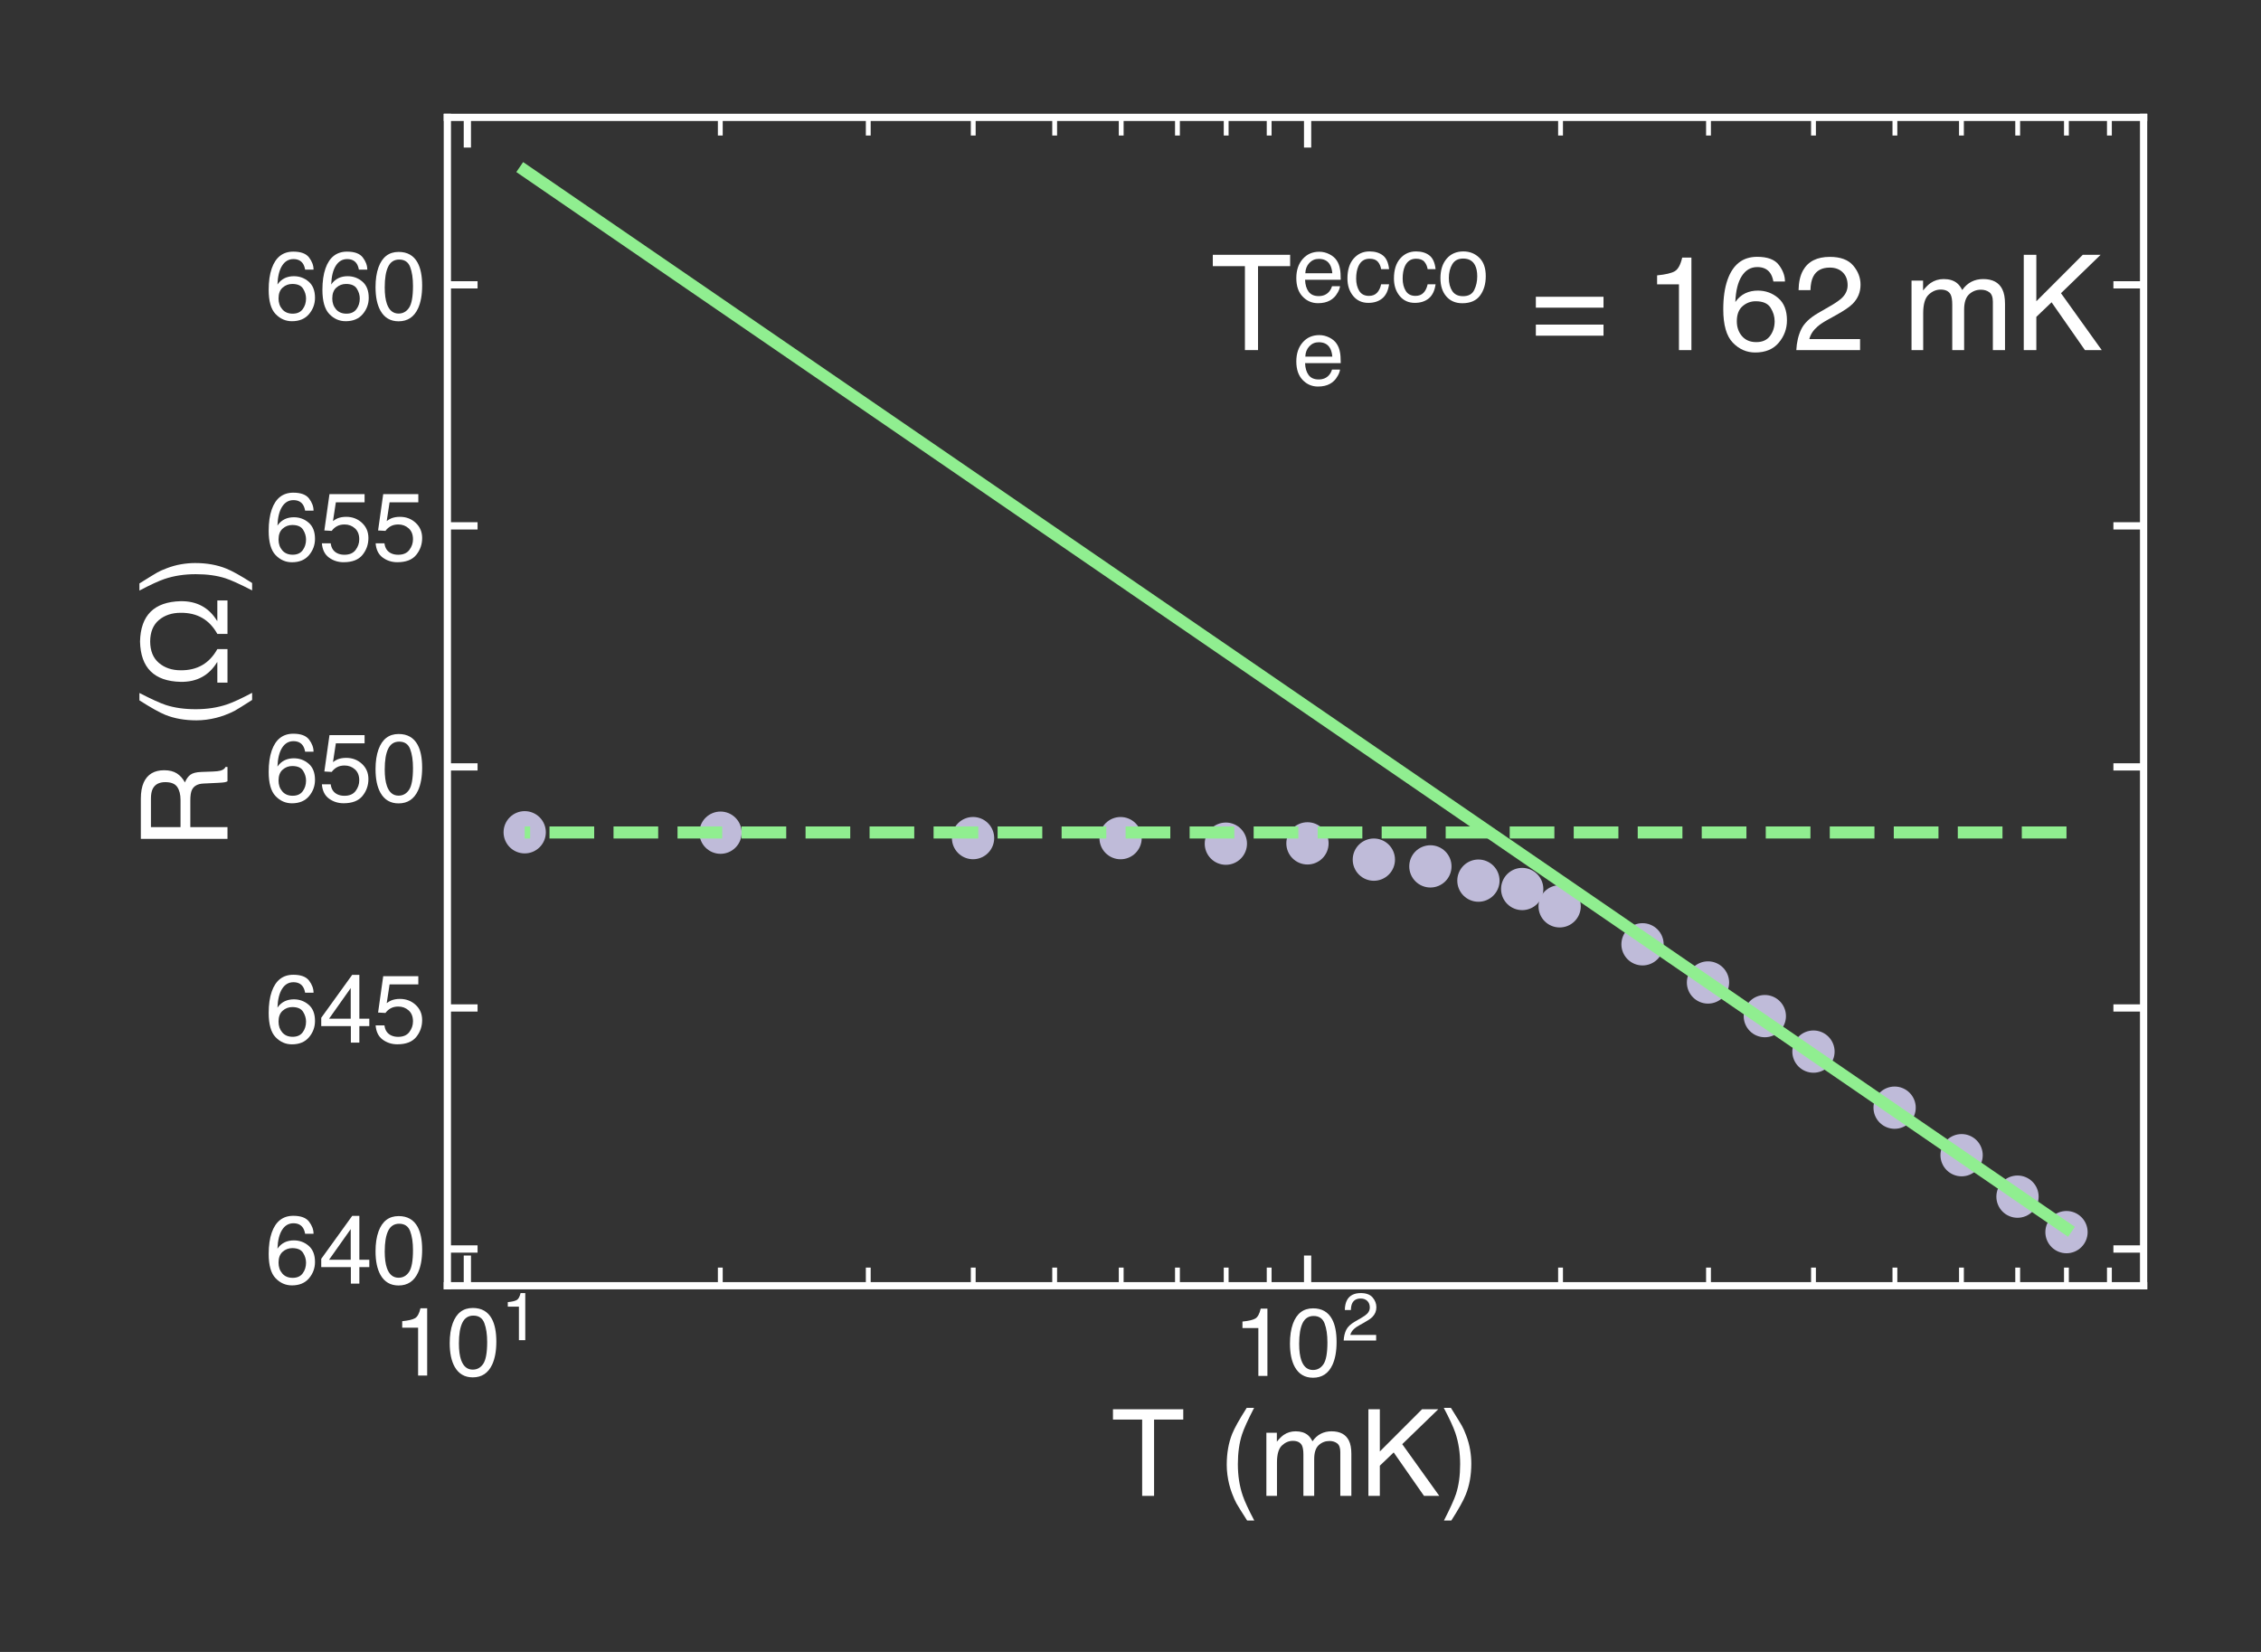 <?xml version="1.0" encoding="utf-8" standalone="no"?>
<!DOCTYPE svg PUBLIC "-//W3C//DTD SVG 1.1//EN"
  "http://www.w3.org/Graphics/SVG/1.1/DTD/svg11.dtd">
<!-- Created with matplotlib (http://matplotlib.org/) -->
<svg height="273.6pt" version="1.1" viewBox="0 0 374.4 273.6" width="374.4pt" xmlns="http://www.w3.org/2000/svg" xmlns:xlink="http://www.w3.org/1999/xlink">
 <rect x="0" y="0" width="374.4" height="273.6" fill="#333333" stroke="none"/>
 <defs>
  <style type="text/css">
*{stroke-linecap:butt;stroke-linejoin:round;}
  </style>
 </defs>
 <g id="figure_1">
  <g id="patch_1">
   <path d="M 0 273.6 
L 374.4 273.6 
L 374.4 0 
L 0 0 
z
" style="fill:none;"/>
  </g>
  <g id="axes_1">
   <g id="patch_2">
    <path d="M 74.08 212.948 
L 354.96 212.948 
L 354.96 19.44 
L 74.08 19.44 
z
" style="fill:none;"/>
   </g>
   <g id="matplotlib.axis_1">
    <g id="xtick_1">
     <g id="line2d_1">
      <defs>
       <path d="M 0 0 
L 0 -5 
" id="m6639ff359e" style="stroke:#ffffff;stroke-width:1.2;"/>
      </defs>
      <g>
       <use style="fill:#ffffff;stroke:#ffffff;stroke-width:1.2;" x="77.39" xlink:href="#m6639ff359e" y="212.948"/>
      </g>
     </g>
     <g id="line2d_2">
      <defs>
       <path d="M 0 0 
L 0 5 
" id="m3b0bd29064" style="stroke:#ffffff;stroke-width:1.2;"/>
      </defs>
      <g>
       <use style="fill:#ffffff;stroke:#ffffff;stroke-width:1.2;" x="77.39" xlink:href="#m3b0bd29064" y="19.44"/>
      </g>
     </g>
     <g id="text_1">
      <!-- $\mathdefault{10^{1}}$ -->
      <defs>
       <path d="M 9.578 49.516 
L 9.578 56.25 
Q 19.094 57.172 22.844 59.344 
Q 26.609 61.531 28.469 69.625 
L 35.406 69.625 
L 35.406 0 
L 26.031 0 
L 26.031 49.516 
z
" id="Helvetica-31"/>
       <path d="M 27.047 69.922 
Q 40.625 69.922 46.688 58.734 
Q 51.375 50.094 51.375 35.062 
Q 51.375 20.797 47.125 11.469 
Q 40.969 -1.906 27 -1.906 
Q 14.406 -1.906 8.25 9.031 
Q 3.125 18.172 3.125 33.547 
Q 3.125 45.453 6.203 54 
Q 11.969 69.922 27.047 69.922 
z
M 26.953 6.109 
Q 33.797 6.109 37.844 12.156 
Q 41.891 18.219 41.891 34.719 
Q 41.891 46.625 38.953 54.312 
Q 36.031 62.016 27.594 62.016 
Q 19.828 62.016 16.234 54.703 
Q 12.641 47.406 12.641 33.203 
Q 12.641 22.516 14.938 16.016 
Q 18.453 6.109 26.953 6.109 
z
" id="Helvetica-30"/>
      </defs>
      <g style="fill:#ffffff;" transform="translate(65.07 227.925)scale(0.16 -0.16)">
       <use transform="translate(0 0.655)" xlink:href="#Helvetica-31"/>
       <use transform="translate(55.615 0.655)" xlink:href="#Helvetica-30"/>
       <use transform="translate(112.146 37.263)scale(0.7)" xlink:href="#Helvetica-31"/>
      </g>
     </g>
    </g>
    <g id="xtick_2">
     <g id="line2d_3">
      <g>
       <use style="fill:#ffffff;stroke:#ffffff;stroke-width:1.2;" x="216.527" xlink:href="#m6639ff359e" y="212.948"/>
      </g>
     </g>
     <g id="line2d_4">
      <g>
       <use style="fill:#ffffff;stroke:#ffffff;stroke-width:1.2;" x="216.527" xlink:href="#m3b0bd29064" y="19.44"/>
      </g>
     </g>
     <g id="text_2">
      <!-- $\mathdefault{10^{2}}$ -->
      <defs>
       <path d="M 3.125 0 
Q 3.609 9.031 6.859 15.719 
Q 10.109 22.406 19.531 27.875 
L 28.906 33.297 
Q 35.203 36.969 37.75 39.547 
Q 41.75 43.609 41.75 48.828 
Q 41.75 54.938 38.078 58.516 
Q 34.422 62.109 28.328 62.109 
Q 19.281 62.109 15.828 55.281 
Q 13.969 51.609 13.766 45.125 
L 4.828 45.125 
Q 4.984 54.25 8.203 60.016 
Q 13.922 70.172 28.375 70.172 
Q 40.375 70.172 45.922 63.672 
Q 51.469 57.172 51.469 49.219 
Q 51.469 40.828 45.562 34.859 
Q 42.141 31.391 33.297 26.469 
L 26.609 22.75 
Q 21.828 20.125 19.094 17.719 
Q 14.203 13.484 12.938 8.297 
L 51.125 8.297 
L 51.125 0 
L 3.125 0 
z
" id="Helvetica-32"/>
      </defs>
      <g style="fill:#ffffff;" transform="translate(204.207 227.925)scale(0.16 -0.16)">
       <use transform="translate(0 0.272)" xlink:href="#Helvetica-31"/>
       <use transform="translate(55.615 0.272)" xlink:href="#Helvetica-30"/>
       <use transform="translate(112.146 36.88)scale(0.7)" xlink:href="#Helvetica-32"/>
      </g>
     </g>
    </g>
    <g id="xtick_3">
     <g id="line2d_5">
      <defs>
       <path d="M 0 0 
L 0 -3 
" id="m980a6466a8" style="stroke:#ffffff;stroke-width:0.8;"/>
      </defs>
      <g>
       <use style="fill:#ffffff;stroke:#ffffff;stroke-width:0.8;" x="119.275" xlink:href="#m980a6466a8" y="212.948"/>
      </g>
     </g>
     <g id="line2d_6">
      <defs>
       <path d="M 0 0 
L 0 3 
" id="mcd4ebbec41" style="stroke:#ffffff;stroke-width:0.8;"/>
      </defs>
      <g>
       <use style="fill:#ffffff;stroke:#ffffff;stroke-width:0.8;" x="119.275" xlink:href="#mcd4ebbec41" y="19.44"/>
      </g>
     </g>
    </g>
    <g id="xtick_4">
     <g id="line2d_7">
      <g>
       <use style="fill:#ffffff;stroke:#ffffff;stroke-width:0.8;" x="143.776" xlink:href="#m980a6466a8" y="212.948"/>
      </g>
     </g>
     <g id="line2d_8">
      <g>
       <use style="fill:#ffffff;stroke:#ffffff;stroke-width:0.8;" x="143.776" xlink:href="#mcd4ebbec41" y="19.44"/>
      </g>
     </g>
    </g>
    <g id="xtick_5">
     <g id="line2d_9">
      <g>
       <use style="fill:#ffffff;stroke:#ffffff;stroke-width:0.8;" x="161.159" xlink:href="#m980a6466a8" y="212.948"/>
      </g>
     </g>
     <g id="line2d_10">
      <g>
       <use style="fill:#ffffff;stroke:#ffffff;stroke-width:0.8;" x="161.159" xlink:href="#mcd4ebbec41" y="19.44"/>
      </g>
     </g>
    </g>
    <g id="xtick_6">
     <g id="line2d_11">
      <g>
       <use style="fill:#ffffff;stroke:#ffffff;stroke-width:0.8;" x="174.643" xlink:href="#m980a6466a8" y="212.948"/>
      </g>
     </g>
     <g id="line2d_12">
      <g>
       <use style="fill:#ffffff;stroke:#ffffff;stroke-width:0.8;" x="174.643" xlink:href="#mcd4ebbec41" y="19.44"/>
      </g>
     </g>
    </g>
    <g id="xtick_7">
     <g id="line2d_13">
      <g>
       <use style="fill:#ffffff;stroke:#ffffff;stroke-width:0.8;" x="185.66" xlink:href="#m980a6466a8" y="212.948"/>
      </g>
     </g>
     <g id="line2d_14">
      <g>
       <use style="fill:#ffffff;stroke:#ffffff;stroke-width:0.8;" x="185.66" xlink:href="#mcd4ebbec41" y="19.44"/>
      </g>
     </g>
    </g>
    <g id="xtick_8">
     <g id="line2d_15">
      <g>
       <use style="fill:#ffffff;stroke:#ffffff;stroke-width:0.8;" x="194.975" xlink:href="#m980a6466a8" y="212.948"/>
      </g>
     </g>
     <g id="line2d_16">
      <g>
       <use style="fill:#ffffff;stroke:#ffffff;stroke-width:0.8;" x="194.975" xlink:href="#mcd4ebbec41" y="19.44"/>
      </g>
     </g>
    </g>
    <g id="xtick_9">
     <g id="line2d_17">
      <g>
       <use style="fill:#ffffff;stroke:#ffffff;stroke-width:0.8;" x="203.043" xlink:href="#m980a6466a8" y="212.948"/>
      </g>
     </g>
     <g id="line2d_18">
      <g>
       <use style="fill:#ffffff;stroke:#ffffff;stroke-width:0.8;" x="203.043" xlink:href="#mcd4ebbec41" y="19.44"/>
      </g>
     </g>
    </g>
    <g id="xtick_10">
     <g id="line2d_19">
      <g>
       <use style="fill:#ffffff;stroke:#ffffff;stroke-width:0.8;" x="210.161" xlink:href="#m980a6466a8" y="212.948"/>
      </g>
     </g>
     <g id="line2d_20">
      <g>
       <use style="fill:#ffffff;stroke:#ffffff;stroke-width:0.8;" x="210.161" xlink:href="#mcd4ebbec41" y="19.44"/>
      </g>
     </g>
    </g>
    <g id="xtick_11">
     <g id="line2d_21">
      <g>
       <use style="fill:#ffffff;stroke:#ffffff;stroke-width:0.8;" x="258.411" xlink:href="#m980a6466a8" y="212.948"/>
      </g>
     </g>
     <g id="line2d_22">
      <g>
       <use style="fill:#ffffff;stroke:#ffffff;stroke-width:0.8;" x="258.411" xlink:href="#mcd4ebbec41" y="19.44"/>
      </g>
     </g>
    </g>
    <g id="xtick_12">
     <g id="line2d_23">
      <g>
       <use style="fill:#ffffff;stroke:#ffffff;stroke-width:0.8;" x="282.912" xlink:href="#m980a6466a8" y="212.948"/>
      </g>
     </g>
     <g id="line2d_24">
      <g>
       <use style="fill:#ffffff;stroke:#ffffff;stroke-width:0.8;" x="282.912" xlink:href="#mcd4ebbec41" y="19.44"/>
      </g>
     </g>
    </g>
    <g id="xtick_13">
     <g id="line2d_25">
      <g>
       <use style="fill:#ffffff;stroke:#ffffff;stroke-width:0.8;" x="300.296" xlink:href="#m980a6466a8" y="212.948"/>
      </g>
     </g>
     <g id="line2d_26">
      <g>
       <use style="fill:#ffffff;stroke:#ffffff;stroke-width:0.8;" x="300.296" xlink:href="#mcd4ebbec41" y="19.44"/>
      </g>
     </g>
    </g>
    <g id="xtick_14">
     <g id="line2d_27">
      <g>
       <use style="fill:#ffffff;stroke:#ffffff;stroke-width:0.8;" x="313.779" xlink:href="#m980a6466a8" y="212.948"/>
      </g>
     </g>
     <g id="line2d_28">
      <g>
       <use style="fill:#ffffff;stroke:#ffffff;stroke-width:0.8;" x="313.779" xlink:href="#mcd4ebbec41" y="19.44"/>
      </g>
     </g>
    </g>
    <g id="xtick_15">
     <g id="line2d_29">
      <g>
       <use style="fill:#ffffff;stroke:#ffffff;stroke-width:0.8;" x="324.796" xlink:href="#m980a6466a8" y="212.948"/>
      </g>
     </g>
     <g id="line2d_30">
      <g>
       <use style="fill:#ffffff;stroke:#ffffff;stroke-width:0.8;" x="324.796" xlink:href="#mcd4ebbec41" y="19.44"/>
      </g>
     </g>
    </g>
    <g id="xtick_16">
     <g id="line2d_31">
      <g>
       <use style="fill:#ffffff;stroke:#ffffff;stroke-width:0.8;" x="334.111" xlink:href="#m980a6466a8" y="212.948"/>
      </g>
     </g>
     <g id="line2d_32">
      <g>
       <use style="fill:#ffffff;stroke:#ffffff;stroke-width:0.8;" x="334.111" xlink:href="#mcd4ebbec41" y="19.44"/>
      </g>
     </g>
    </g>
    <g id="xtick_17">
     <g id="line2d_33">
      <g>
       <use style="fill:#ffffff;stroke:#ffffff;stroke-width:0.8;" x="342.18" xlink:href="#m980a6466a8" y="212.948"/>
      </g>
     </g>
     <g id="line2d_34">
      <g>
       <use style="fill:#ffffff;stroke:#ffffff;stroke-width:0.8;" x="342.18" xlink:href="#mcd4ebbec41" y="19.44"/>
      </g>
     </g>
    </g>
    <g id="xtick_18">
     <g id="line2d_35">
      <g>
       <use style="fill:#ffffff;stroke:#ffffff;stroke-width:0.8;" x="349.297" xlink:href="#m980a6466a8" y="212.948"/>
      </g>
     </g>
     <g id="line2d_36">
      <g>
       <use style="fill:#ffffff;stroke:#ffffff;stroke-width:0.8;" x="349.297" xlink:href="#mcd4ebbec41" y="19.44"/>
      </g>
     </g>
    </g>
    <g id="text_3">
     <!-- T (mK) -->
     <defs>
      <path d="M 59.812 71.734 
L 59.812 63.188 
L 35.641 63.188 
L 35.641 0 
L 25.781 0 
L 25.781 63.188 
L 1.609 63.188 
L 1.609 71.734 
z
" id="Helvetica-54"/>
      <path id="Helvetica-20"/>
      <path d="M 29.594 72.906 
Q 21.922 58.016 19.625 50.984 
Q 16.156 40.281 16.156 26.266 
Q 16.156 12.109 20.125 0.391 
Q 22.562 -6.844 29.734 -20.406 
L 23.828 -20.406 
Q 16.703 -9.281 14.984 -6.203 
Q 13.281 -3.125 11.281 2.156 
Q 8.547 9.375 7.469 17.578 
Q 6.938 21.828 6.938 25.688 
Q 6.938 40.141 11.469 51.422 
Q 14.359 58.594 23.484 72.906 
z
" id="Helvetica-28"/>
      <path d="M 6.453 52.297 
L 15.141 52.297 
L 15.141 44.875 
Q 18.266 48.734 20.797 50.484 
Q 25.141 53.469 30.672 53.469 
Q 36.922 53.469 40.719 50.391 
Q 42.875 48.641 44.625 45.219 
Q 47.562 49.422 51.516 51.438 
Q 55.469 53.469 60.406 53.469 
Q 70.953 53.469 74.75 45.844 
Q 76.812 41.75 76.812 34.812 
L 76.812 0 
L 67.672 0 
L 67.672 36.328 
Q 67.672 41.547 65.062 43.5 
Q 62.453 45.453 58.688 45.453 
Q 53.516 45.453 49.781 41.984 
Q 46.047 38.531 46.047 30.422 
L 46.047 0 
L 37.109 0 
L 37.109 34.125 
Q 37.109 39.453 35.844 41.891 
Q 33.844 45.562 28.375 45.562 
Q 23.391 45.562 19.312 41.703 
Q 15.234 37.844 15.234 27.734 
L 15.234 0 
L 6.453 0 
z
" id="Helvetica-6d"/>
      <path d="M 7.625 71.734 
L 17.094 71.734 
L 17.094 36.766 
L 52.047 71.734 
L 65.484 71.734 
L 35.641 42.828 
L 66.312 0 
L 53.656 0 
L 28.562 35.984 
L 17.094 25 
L 17.094 0 
L 7.625 0 
z
" id="Helvetica-4b"/>
      <path d="M 3.469 -20.406 
Q 11.234 -5.281 13.484 1.656 
Q 16.891 12.156 16.891 26.266 
Q 16.891 40.375 12.938 52.094 
Q 10.5 59.328 3.328 72.906 
L 9.234 72.906 
Q 16.75 60.891 18.328 58.078 
Q 19.922 55.281 21.781 50.344 
Q 24.125 44.234 25.125 38.281 
Q 26.125 32.328 26.125 26.812 
Q 26.125 12.359 21.531 1.031 
Q 18.656 -6.25 9.578 -20.406 
z
" id="Helvetica-29"/>
     </defs>
     <g style="fill:#ffffff;" transform="translate(183.975 247.754)scale(0.2 -0.2)">
      <use xlink:href="#Helvetica-54"/>
      <use x="61.084" xlink:href="#Helvetica-20"/>
      <use x="88.867" xlink:href="#Helvetica-28"/>
      <use x="122.168" xlink:href="#Helvetica-6d"/>
      <use x="205.469" xlink:href="#Helvetica-4b"/>
      <use x="272.168" xlink:href="#Helvetica-29"/>
     </g>
    </g>
   </g>
   <g id="matplotlib.axis_2">
    <g id="ytick_1">
     <g id="line2d_37">
      <defs>
       <path d="M 0 0 
L 5 0 
" id="m214792628a" style="stroke:#ffffff;stroke-width:1.2;"/>
      </defs>
      <g>
       <use style="fill:#ffffff;stroke:#ffffff;stroke-width:1.2;" x="74.08" xlink:href="#m214792628a" y="206.863"/>
      </g>
     </g>
     <g id="line2d_38">
      <defs>
       <path d="M 0 0 
L -5 0 
" id="m1c1d8da805" style="stroke:#ffffff;stroke-width:1.2;"/>
      </defs>
      <g>
       <use style="fill:#ffffff;stroke:#ffffff;stroke-width:1.2;" x="354.96" xlink:href="#m1c1d8da805" y="206.863"/>
      </g>
     </g>
     <g id="text_4">
      <!-- 640 -->
      <defs>
       <path d="M 29.25 70.219 
Q 40.969 70.219 45.578 64.141 
Q 50.203 58.062 50.203 51.609 
L 41.5 51.609 
Q 40.719 55.766 39.016 58.109 
Q 35.844 62.5 29.391 62.5 
Q 22.016 62.5 17.672 55.688 
Q 13.328 48.875 12.844 36.188 
Q 15.875 40.625 20.453 42.828 
Q 24.656 44.781 29.828 44.781 
Q 38.625 44.781 45.156 39.156 
Q 51.703 33.547 51.703 22.406 
Q 51.703 12.891 45.5 5.531 
Q 39.312 -1.812 27.828 -1.812 
Q 18.016 -1.812 10.891 5.641 
Q 3.766 13.094 3.766 30.719 
Q 3.766 43.75 6.938 52.828 
Q 13.031 70.219 29.25 70.219 
z
M 28.609 6 
Q 35.547 6 38.984 10.656 
Q 42.438 15.328 42.438 21.688 
Q 42.438 27.047 39.359 31.906 
Q 36.281 36.766 28.172 36.766 
Q 22.516 36.766 18.234 33 
Q 13.969 29.25 13.969 21.688 
Q 13.969 15.047 17.844 10.516 
Q 21.734 6 28.609 6 
z
" id="Helvetica-36"/>
       <path d="M 33.062 24.75 
L 33.062 56.453 
L 10.641 24.75 
z
M 33.203 0 
L 33.203 17.094 
L 2.547 17.094 
L 2.547 25.688 
L 34.578 70.125 
L 42 70.125 
L 42 24.75 
L 52.297 24.75 
L 52.297 17.094 
L 42 17.094 
L 42 0 
z
" id="Helvetica-34"/>
      </defs>
      <g style="fill:#ffffff;" transform="translate(43.888 212.602)scale(0.16 -0.16)">
       <use xlink:href="#Helvetica-36"/>
       <use x="55.615" xlink:href="#Helvetica-34"/>
       <use x="111.23" xlink:href="#Helvetica-30"/>
      </g>
     </g>
    </g>
    <g id="ytick_2">
     <g id="line2d_39">
      <g>
       <use style="fill:#ffffff;stroke:#ffffff;stroke-width:1.2;" x="74.08" xlink:href="#m214792628a" y="166.94"/>
      </g>
     </g>
     <g id="line2d_40">
      <g>
       <use style="fill:#ffffff;stroke:#ffffff;stroke-width:1.2;" x="354.96" xlink:href="#m1c1d8da805" y="166.94"/>
      </g>
     </g>
     <g id="text_5">
      <!-- 645 -->
      <defs>
       <path d="M 12.359 17.828 
Q 13.234 10.297 19.344 7.422 
Q 22.469 5.953 26.562 5.953 
Q 34.375 5.953 38.125 10.938 
Q 41.891 15.922 41.891 21.969 
Q 41.891 29.297 37.422 33.297 
Q 32.953 37.312 26.703 37.312 
Q 22.172 37.312 18.922 35.547 
Q 15.672 33.797 13.375 30.672 
L 5.766 31.109 
L 11.078 68.75 
L 47.406 68.75 
L 47.406 60.25 
L 17.672 60.25 
L 14.703 40.828 
Q 17.141 42.672 19.344 43.609 
Q 23.25 45.219 28.375 45.219 
Q 37.984 45.219 44.672 39.016 
Q 51.375 32.812 51.375 23.297 
Q 51.375 13.375 45.234 5.797 
Q 39.109 -1.766 25.688 -1.766 
Q 17.141 -1.766 10.562 3.047 
Q 4 7.859 3.219 17.828 
z
" id="Helvetica-35"/>
      </defs>
      <g style="fill:#ffffff;" transform="translate(43.888 172.679)scale(0.16 -0.16)">
       <use xlink:href="#Helvetica-36"/>
       <use x="55.615" xlink:href="#Helvetica-34"/>
       <use x="111.23" xlink:href="#Helvetica-35"/>
      </g>
     </g>
    </g>
    <g id="ytick_3">
     <g id="line2d_41">
      <g>
       <use style="fill:#ffffff;stroke:#ffffff;stroke-width:1.2;" x="74.08" xlink:href="#m214792628a" y="127.018"/>
      </g>
     </g>
     <g id="line2d_42">
      <g>
       <use style="fill:#ffffff;stroke:#ffffff;stroke-width:1.2;" x="354.96" xlink:href="#m1c1d8da805" y="127.018"/>
      </g>
     </g>
     <g id="text_6">
      <!-- 650 -->
      <g style="fill:#ffffff;" transform="translate(43.888 132.756)scale(0.16 -0.16)">
       <use xlink:href="#Helvetica-36"/>
       <use x="55.615" xlink:href="#Helvetica-35"/>
       <use x="111.23" xlink:href="#Helvetica-30"/>
      </g>
     </g>
    </g>
    <g id="ytick_4">
     <g id="line2d_43">
      <g>
       <use style="fill:#ffffff;stroke:#ffffff;stroke-width:1.2;" x="74.08" xlink:href="#m214792628a" y="87.095"/>
      </g>
     </g>
     <g id="line2d_44">
      <g>
       <use style="fill:#ffffff;stroke:#ffffff;stroke-width:1.2;" x="354.96" xlink:href="#m1c1d8da805" y="87.095"/>
      </g>
     </g>
     <g id="text_7">
      <!-- 655 -->
      <g style="fill:#ffffff;" transform="translate(43.888 92.834)scale(0.16 -0.16)">
       <use xlink:href="#Helvetica-36"/>
       <use x="55.615" xlink:href="#Helvetica-35"/>
       <use x="111.23" xlink:href="#Helvetica-35"/>
      </g>
     </g>
    </g>
    <g id="ytick_5">
     <g id="line2d_45">
      <g>
       <use style="fill:#ffffff;stroke:#ffffff;stroke-width:1.2;" x="74.08" xlink:href="#m214792628a" y="47.172"/>
      </g>
     </g>
     <g id="line2d_46">
      <g>
       <use style="fill:#ffffff;stroke:#ffffff;stroke-width:1.2;" x="354.96" xlink:href="#m1c1d8da805" y="47.172"/>
      </g>
     </g>
     <g id="text_8">
      <!-- 660 -->
      <g style="fill:#ffffff;" transform="translate(43.888 52.911)scale(0.16 -0.16)">
       <use xlink:href="#Helvetica-36"/>
       <use x="55.615" xlink:href="#Helvetica-36"/>
       <use x="111.23" xlink:href="#Helvetica-30"/>
      </g>
     </g>
    </g>
    <g id="text_9">
     <!-- R ($\Omega$) -->
     <defs>
      <path d="M 40.969 38.875 
Q 47.797 38.875 51.781 41.609 
Q 55.766 44.344 55.766 51.469 
Q 55.766 59.125 50.203 61.922 
Q 47.219 63.375 42.234 63.375 
L 18.5 63.375 
L 18.5 38.875 
z
M 8.797 71.734 
L 42 71.734 
Q 50.203 71.734 55.516 69.344 
Q 65.625 64.75 65.625 52.391 
Q 65.625 45.953 62.953 41.844 
Q 60.297 37.75 55.516 35.25 
Q 59.719 33.547 61.844 30.766 
Q 63.969 27.984 64.203 21.734 
L 64.547 12.109 
Q 64.703 8.016 65.234 6 
Q 66.109 2.594 68.359 1.609 
L 68.359 0 
L 56.453 0 
Q 55.953 0.922 55.656 2.391 
Q 55.375 3.859 55.172 8.062 
L 54.594 20.016 
Q 54.25 27.047 49.359 29.438 
Q 46.578 30.766 40.625 30.766 
L 18.5 30.766 
L 18.5 0 
L 8.797 0 
z
" id="Helvetica-52"/>
      <path d="M 4.891 8.406 
L 21.781 8.406 
L 21.781 8.594 
Q 5.172 18.797 5.516 38.812 
Q 6.297 71.688 38.922 72.406 
Q 71.484 71.688 72.312 38.812 
Q 72.609 18.797 56 8.594 
L 56 8.406 
L 72.906 8.406 
L 72.906 0 
L 45.219 0 
L 45.219 8.406 
Q 62.891 18.219 62.703 38.719 
Q 62.703 49.609 56.688 56.781 
Q 50.688 63.922 38.922 64.016 
Q 27.203 63.922 21.188 56.781 
Q 15.094 49.609 15.094 38.719 
Q 14.891 18.219 32.625 8.406 
L 32.625 0 
L 4.891 0 
z
" id="Helvetica-3a9"/>
     </defs>
     <g style="fill:#ffffff;" transform="translate(37.688 140.694)rotate(-90)scale(0.2 -0.2)">
      <use transform="translate(0 0.094)" xlink:href="#Helvetica-52"/>
      <use transform="translate(72.217 0.094)" xlink:href="#Helvetica-20"/>
      <use transform="translate(100 0.094)" xlink:href="#Helvetica-28"/>
      <use transform="translate(133.301 0.094)" xlink:href="#Helvetica-3a9"/>
      <use transform="translate(211.084 0.094)" xlink:href="#Helvetica-29"/>
     </g>
    </g>
   </g>
   <g id="PathCollection_1">
    <defs>
     <path d="M 0 3 
C 0.796 3 1.559 2.684 2.121 2.121 
C 2.684 1.559 3 0.796 3 0 
C 3 -0.796 2.684 -1.559 2.121 -2.121 
C 1.559 -2.684 0.796 -3 0 -3 
C -0.796 -3 -1.559 -2.684 -2.121 -2.121 
C -2.684 -1.559 -3 -0.796 -3 0 
C -3 0.796 -2.684 1.559 -2.121 2.121 
C -1.559 2.684 -0.796 3 0 3 
z
" id="m01578ca6df" style="stroke:#bfbbd9;"/>
    </defs>
    <g clip-path="url(#p1ff90866e1)">
     <use style="fill:#bfbbd9;stroke:#bfbbd9;" x="342.192" xlink:href="#m01578ca6df" y="204.07"/>
     <use style="fill:#bfbbd9;stroke:#bfbbd9;" x="334.08" xlink:href="#m01578ca6df" y="198.195"/>
     <use style="fill:#bfbbd9;stroke:#bfbbd9;" x="324.823" xlink:href="#m01578ca6df" y="191.329"/>
     <use style="fill:#bfbbd9;stroke:#bfbbd9;" x="313.73" xlink:href="#m01578ca6df" y="183.458"/>
     <use style="fill:#bfbbd9;stroke:#bfbbd9;" x="300.293" xlink:href="#m01578ca6df" y="174.17"/>
     <use style="fill:#bfbbd9;stroke:#bfbbd9;" x="292.238" xlink:href="#m01578ca6df" y="168.295"/>
     <use style="fill:#bfbbd9;stroke:#bfbbd9;" x="282.828" xlink:href="#m01578ca6df" y="162.722"/>
     <use style="fill:#bfbbd9;stroke:#bfbbd9;" x="271.987" xlink:href="#m01578ca6df" y="156.401"/>
     <use style="fill:#bfbbd9;stroke:#bfbbd9;" x="258.262" xlink:href="#m01578ca6df" y="150.11"/>
     <use style="fill:#bfbbd9;stroke:#bfbbd9;" x="252.062" xlink:href="#m01578ca6df" y="147.241"/>
     <use style="fill:#bfbbd9;stroke:#bfbbd9;" x="244.812" xlink:href="#m01578ca6df" y="145.855"/>
     <use style="fill:#bfbbd9;stroke:#bfbbd9;" x="236.858" xlink:href="#m01578ca6df" y="143.494"/>
     <use style="fill:#bfbbd9;stroke:#bfbbd9;" x="227.497" xlink:href="#m01578ca6df" y="142.377"/>
     <use style="fill:#bfbbd9;stroke:#bfbbd9;" x="216.504" xlink:href="#m01578ca6df" y="139.682"/>
     <use style="fill:#bfbbd9;stroke:#bfbbd9;" x="202.99" xlink:href="#m01578ca6df" y="139.734"/>
     <use style="fill:#bfbbd9;stroke:#bfbbd9;" x="185.556" xlink:href="#m01578ca6df" y="138.816"/>
     <use style="fill:#bfbbd9;stroke:#bfbbd9;" x="161.128" xlink:href="#m01578ca6df" y="138.811"/>
     <use style="fill:#bfbbd9;stroke:#bfbbd9;" x="119.312" xlink:href="#m01578ca6df" y="137.913"/>
     <use style="fill:#bfbbd9;stroke:#bfbbd9;" x="86.886" xlink:href="#m01578ca6df" y="137.844"/>
    </g>
   </g>
   <g id="line2d_47">
    <path clip-path="url(#p1ff90866e1)" d="M 342.192 137.879 
L 334.08 137.879 
L 324.823 137.879 
L 313.73 137.879 
L 300.293 137.879 
L 292.238 137.879 
L 282.828 137.879 
L 271.987 137.879 
L 258.262 137.879 
L 252.062 137.879 
L 244.812 137.879 
L 236.858 137.879 
L 227.497 137.879 
L 216.504 137.879 
L 202.99 137.879 
L 185.556 137.879 
L 161.128 137.879 
L 119.312 137.879 
L 86.886 137.879 
" style="fill:none;stroke:#90ee90;stroke-dasharray:7.4,3.2;stroke-dashoffset:0;stroke-width:2;"/>
   </g>
   <g id="line2d_48">
    <path clip-path="url(#p1ff90866e1)" d="M 342.192 203.453 
L 334.08 197.886 
L 324.823 191.533 
L 313.73 183.92 
L 300.293 174.698 
L 292.238 169.17 
L 282.828 162.711 
L 271.987 155.271 
L 258.262 145.852 
L 252.062 141.597 
L 244.812 136.621 
L 236.858 131.162 
L 227.497 124.738 
L 216.504 117.193 
L 202.99 107.918 
L 185.556 95.954 
L 161.128 79.188 
L 119.312 50.49 
L 86.886 28.236 
" style="fill:none;stroke:#90ee90;stroke-linecap:square;stroke-width:2;"/>
   </g>
   <g id="patch_3">
    <path d="M 74.08 212.948 
L 74.08 19.44 
" style="fill:none;stroke:#ffffff;stroke-linecap:square;stroke-linejoin:miter;stroke-width:1.2;"/>
   </g>
   <g id="patch_4">
    <path d="M 354.96 212.948 
L 354.96 19.44 
" style="fill:none;stroke:#ffffff;stroke-linecap:square;stroke-linejoin:miter;stroke-width:1.2;"/>
   </g>
   <g id="patch_5">
    <path d="M 74.08 212.948 
L 354.96 212.948 
" style="fill:none;stroke:#ffffff;stroke-linecap:square;stroke-linejoin:miter;stroke-width:1.2;"/>
   </g>
   <g id="patch_6">
    <path d="M 74.08 19.44 
L 354.96 19.44 
" style="fill:none;stroke:#ffffff;stroke-linecap:square;stroke-linejoin:miter;stroke-width:1.2;"/>
   </g>
   <g id="text_10">
    <!-- $T_e^{ecco}$ = 162 mK -->
    <defs>
     <path d="M 28.219 53.469 
Q 33.797 53.469 39.016 50.859 
Q 44.234 48.25 46.969 44.094 
Q 49.609 40.141 50.484 34.859 
Q 51.266 31.25 51.266 23.344 
L 12.938 23.344 
Q 13.188 15.375 16.703 10.562 
Q 20.219 5.766 27.594 5.766 
Q 34.469 5.766 38.578 10.297 
Q 40.922 12.938 41.891 16.406 
L 50.531 16.406 
Q 50.203 13.531 48.266 9.984 
Q 46.344 6.453 43.953 4.203 
Q 39.938 0.297 34.031 -1.078 
Q 30.859 -1.859 26.859 -1.859 
Q 17.094 -1.859 10.297 5.25 
Q 3.516 12.359 3.516 25.141 
Q 3.516 37.75 10.344 45.609 
Q 17.188 53.469 28.219 53.469 
z
M 42.234 30.328 
Q 41.703 36.031 39.75 39.453 
Q 36.141 45.797 27.688 45.797 
Q 21.625 45.797 17.516 41.422 
Q 13.422 37.062 13.188 30.328 
z
M 27.391 53.562 
z
" id="Helvetica-65"/>
     <path d="M 26.609 53.812 
Q 35.453 53.812 40.984 49.516 
Q 46.531 45.219 47.656 34.719 
L 39.109 34.719 
Q 38.328 39.547 35.547 42.75 
Q 32.766 45.953 26.609 45.953 
Q 18.219 45.953 14.594 37.75 
Q 12.25 32.422 12.25 24.609 
Q 12.25 16.75 15.562 11.375 
Q 18.891 6 26.031 6 
Q 31.5 6 34.688 9.344 
Q 37.891 12.703 39.109 18.5 
L 47.656 18.5 
Q 46.188 8.109 40.328 3.297 
Q 34.469 -1.516 25.344 -1.516 
Q 15.094 -1.516 8.984 5.984 
Q 2.875 13.484 2.875 24.703 
Q 2.875 38.484 9.562 46.141 
Q 16.266 53.812 26.609 53.812 
z
M 25.25 53.562 
z
" id="Helvetica-63"/>
     <path d="M 27.203 5.672 
Q 35.938 5.672 39.188 12.281 
Q 42.438 18.891 42.438 27 
Q 42.438 34.328 40.094 38.922 
Q 36.375 46.141 27.297 46.141 
Q 19.234 46.141 15.578 39.984 
Q 11.922 33.844 11.922 25.141 
Q 11.922 16.797 15.578 11.234 
Q 19.234 5.672 27.203 5.672 
z
M 27.547 53.812 
Q 37.641 53.812 44.625 47.062 
Q 51.609 40.328 51.609 27.25 
Q 51.609 14.594 45.453 6.344 
Q 39.312 -1.906 26.375 -1.906 
Q 15.578 -1.906 9.219 5.391 
Q 2.875 12.703 2.875 25 
Q 2.875 38.188 9.562 46 
Q 16.266 53.812 27.547 53.812 
z
M 27.25 53.562 
z
" id="Helvetica-6f"/>
     <path d="M 55.422 40.141 
L 55.422 31.938 
L 4.5 31.938 
L 4.5 40.141 
z
M 55.422 19.188 
L 55.422 10.844 
L 4.5 10.844 
L 4.5 19.188 
z
" id="Helvetica-3d"/>
    </defs>
    <g style="fill:#ffffff;" transform="translate(200.476 58.142)scale(0.22 -0.22)">
     <use transform="translate(0 0.723)" xlink:href="#Helvetica-54"/>
     <use transform="translate(61.999 37.331)scale(0.7)" xlink:href="#Helvetica-65"/>
     <use transform="translate(100.93 37.331)scale(0.7)" xlink:href="#Helvetica-63"/>
     <use transform="translate(135.93 37.331)scale(0.7)" xlink:href="#Helvetica-63"/>
     <use transform="translate(170.93 37.331)scale(0.7)" xlink:href="#Helvetica-6f"/>
     <use transform="translate(61.999 -25.425)scale(0.7)" xlink:href="#Helvetica-65"/>
     <use transform="translate(212.475 0.723)" xlink:href="#Helvetica-20"/>
     <use transform="translate(240.259 0.723)" xlink:href="#Helvetica-3d"/>
     <use transform="translate(298.657 0.723)" xlink:href="#Helvetica-20"/>
     <use transform="translate(326.44 0.723)" xlink:href="#Helvetica-31"/>
     <use transform="translate(382.055 0.723)" xlink:href="#Helvetica-36"/>
     <use transform="translate(437.671 0.723)" xlink:href="#Helvetica-32"/>
     <use transform="translate(493.286 0.723)" xlink:href="#Helvetica-20"/>
     <use transform="translate(521.069 0.723)" xlink:href="#Helvetica-6d"/>
     <use transform="translate(604.37 0.723)" xlink:href="#Helvetica-4b"/>
    </g>
   </g>
  </g>
 </g>
 <defs>
  <clipPath id="p1ff90866e1">
   <rect height="193.508" width="280.88" x="74.08" y="19.44"/>
  </clipPath>
 </defs>
</svg>
